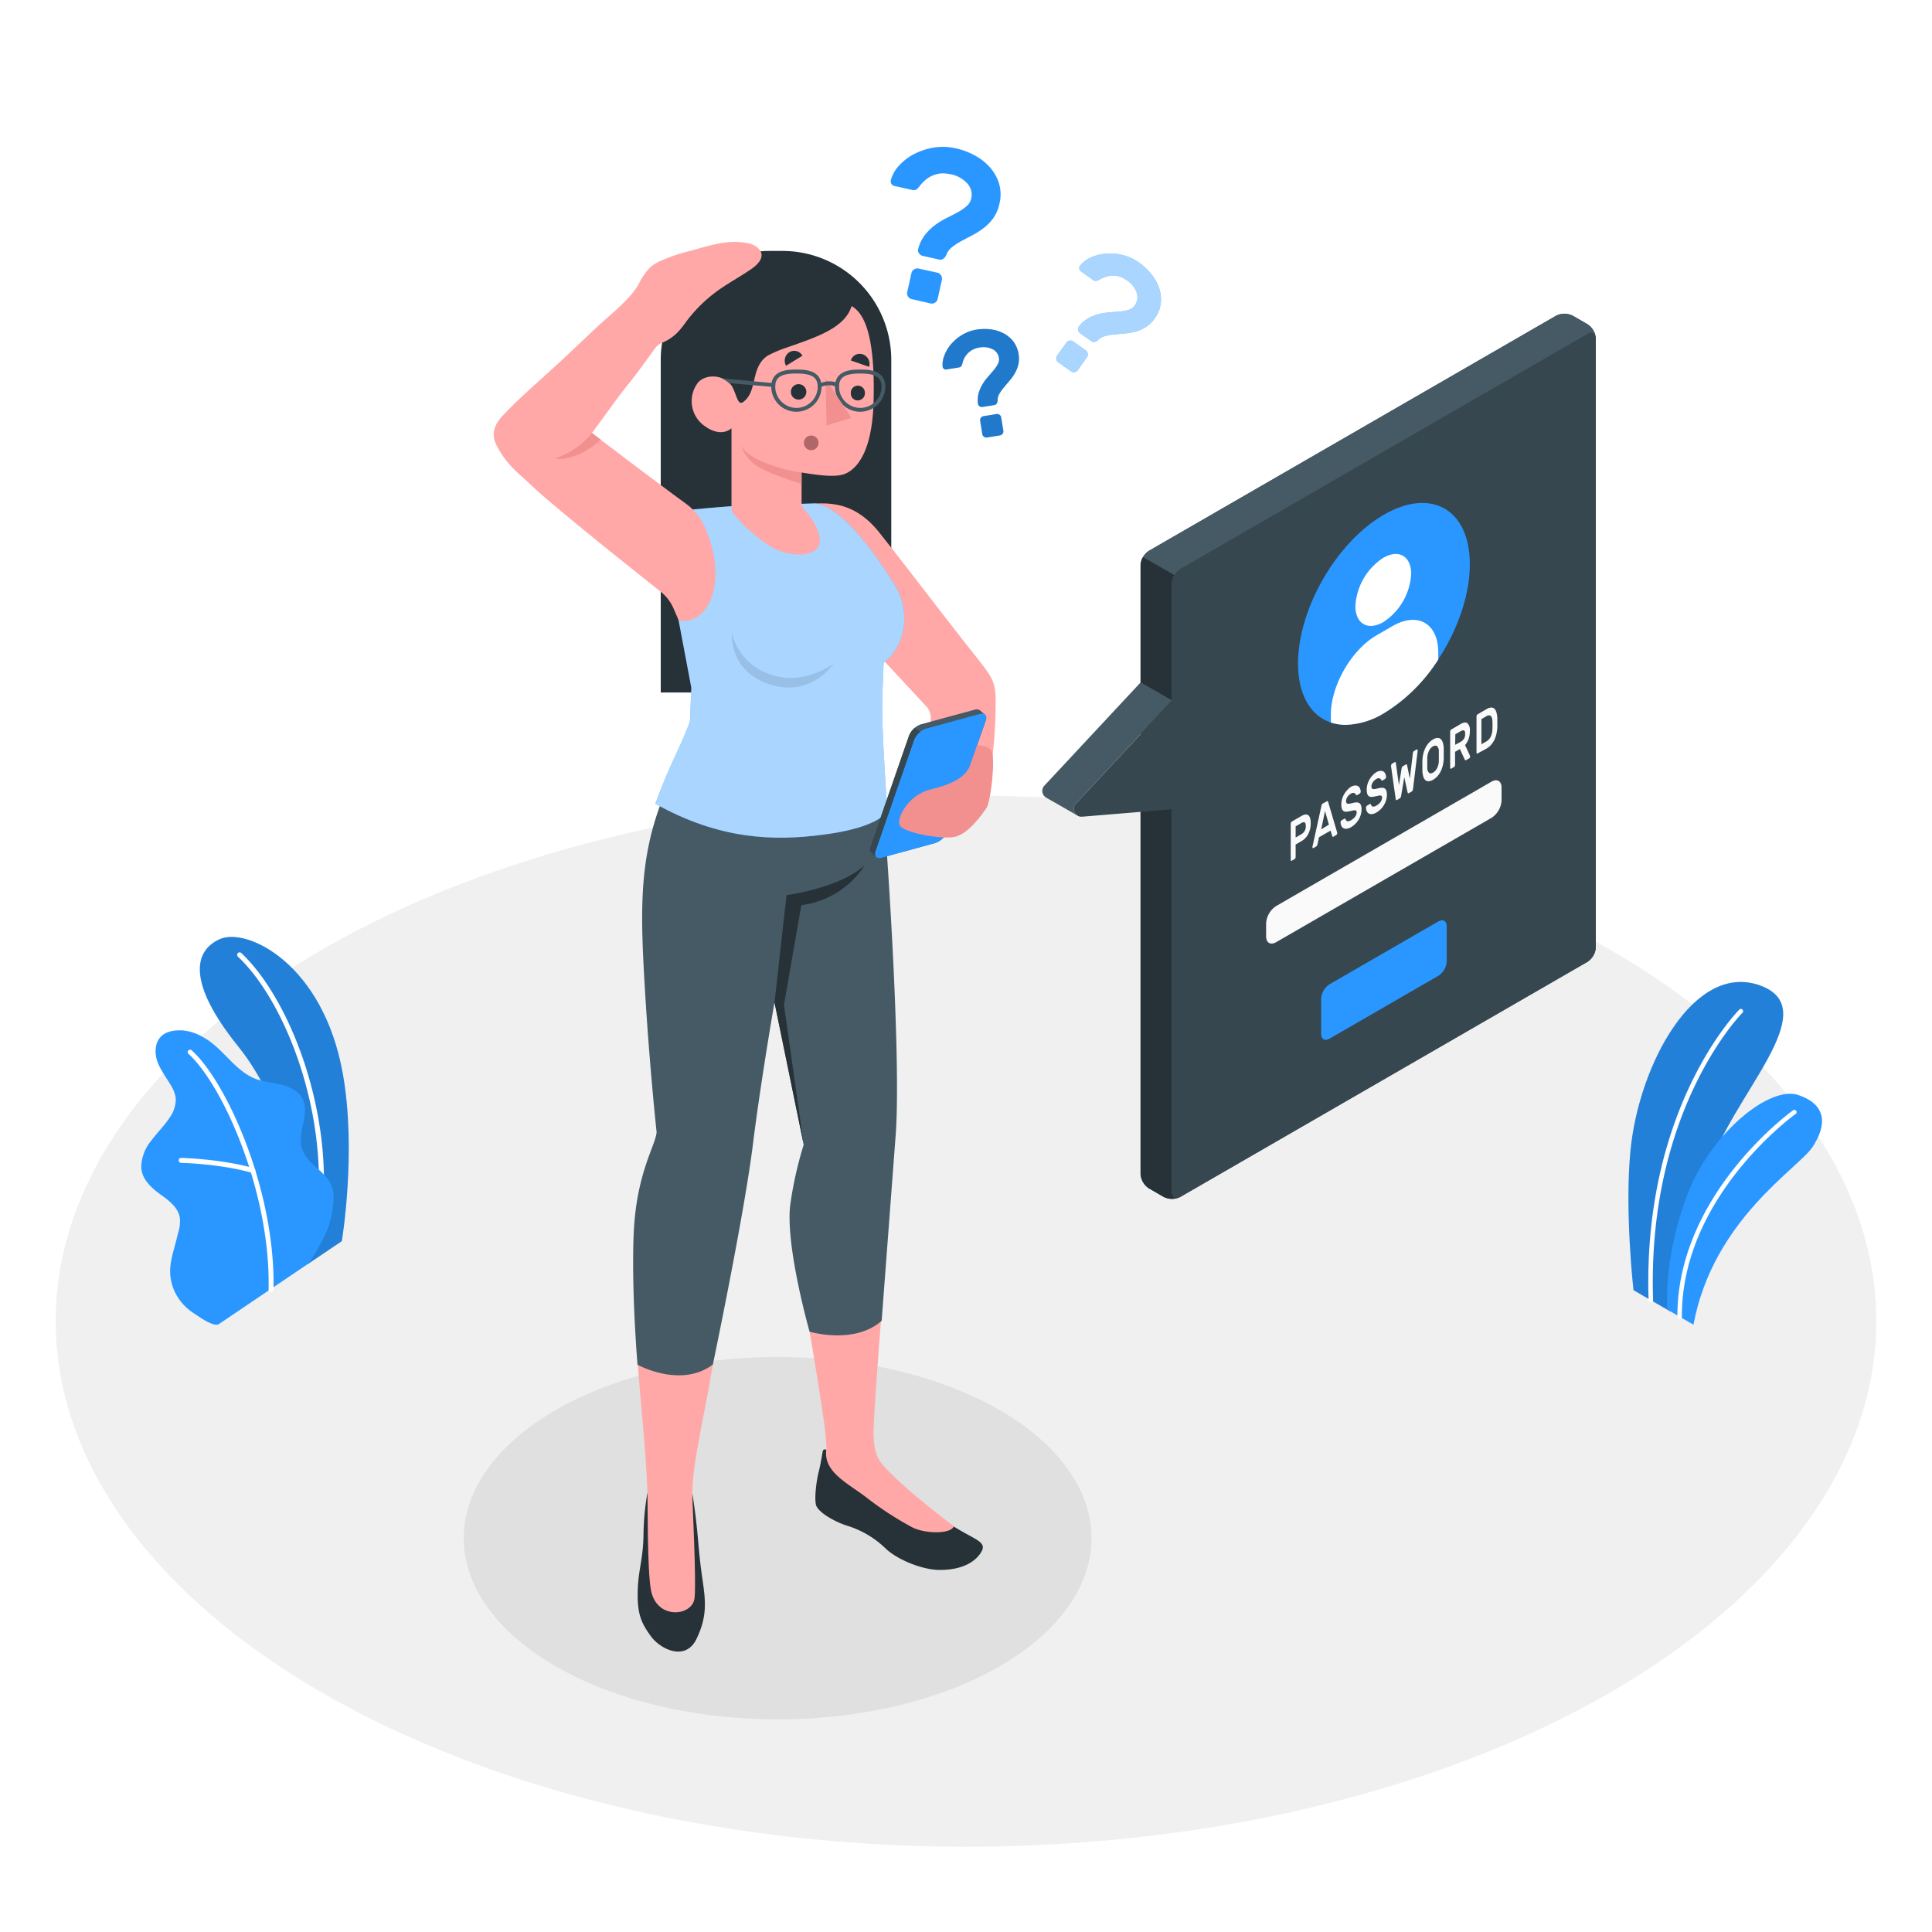<svg class="animated" id="freepik_stories-forgot-password" xmlns="http://www.w3.org/2000/svg" viewBox="0 0 500 500"
     version="1.1" xmlns:xlink="http://www.w3.org/1999/xlink">
    <style>svg#freepik_stories-forgot-password:not(.animated) .animable {opacity:
        0;}svg#freepik_stories-forgot-password.animated #freepik--Floor--inject-3 {animation: 1s 1 forwards
        cubic-bezier(.36,-0.01,.5,1.38) slideUp;animation-delay: 0s;}svg#freepik_stories-forgot-password.animated
        #freepik--Shadow--inject-3 {animation: 1s 1 forwards cubic-bezier(.36,-0.01,.5,1.38) slideLeft;animation-delay:
        0s;}svg#freepik_stories-forgot-password.animated #freepik--Plants--inject-3 {animation: 1s 1 forwards
        cubic-bezier(.36,-0.01,.5,1.38) lightSpeedRight;animation-delay:
        0s;}svg#freepik_stories-forgot-password.animated #freepik--speech-bubble--inject-3 {animation: 1s 1 forwards
        cubic-bezier(.36,-0.01,.5,1.38) zoomIn;animation-delay: 0s;}svg#freepik_stories-forgot-password.animated
        #freepik--question-marks--inject-3 {animation: 1s 1 forwards cubic-bezier(.36,-0.01,.5,1.38)
        zoomIn;animation-delay: 0s;}svg#freepik_stories-forgot-password.animated #freepik--Character--inject-3
        {animation: 1s 1 forwards cubic-bezier(.36,-0.01,.5,1.38) slideUp;animation-delay: 0s;} @keyframes slideUp { 0%
        { opacity: 0; transform: translateY(30px); } 100% { opacity: 1; transform: inherit; } } @keyframes slideLeft {
        0% { opacity: 0; transform: translateX(-30px); } 100% { opacity: 1; transform: translateX(0); } } @keyframes
        lightSpeedRight { from { transform: translate3d(50%, 0, 0) skewX(-20deg); opacity: 0; } 60% { transform:
        skewX(10deg); opacity: 1; } 80% { transform: skewX(-2deg); } to { opacity: 1; transform: translate3d(0, 0, 0); }
        } @keyframes zoomIn { 0% { opacity: 0; transform: scale(0.5); } 100% { opacity: 1; transform: scale(1); } }
    </style>
    <g id="freepik--Floor--inject-3" class="animable" style="transform-origin: 250px 341.91px;">
        <ellipse id="freepik--floor--inject-3" cx="250" cy="341.91" rx="235.59" ry="136.02"
                 style="fill: rgb(240, 240, 240); transform-origin: 250px 341.91px;" class="animable"></ellipse>
    </g>
    <g id="freepik--Shadow--inject-3" class="animable" style="transform-origin: 201.25px 398.08px;">
        <ellipse id="freepik--shadow--inject-3" cx="201.25" cy="398.08" rx="81.24" ry="46.9"
                 style="fill: rgb(224, 224, 224); transform-origin: 201.25px 398.08px;" class="animable"></ellipse>
    </g>
    <g id="freepik--Plants--inject-3" class="animable" style="transform-origin: 254.045px 292.653px;">
        <g id="freepik--plants--inject-3" class="animable" style="transform-origin: 446.489px 298.479px;">
            <path d="M432.28,339.4l-9.53-5.5s-2.33-20.4-.78-36.2c2.18-22.2,16.52-48.92,33.62-42.64s-7.84,28.88-13.39,47.71S432.28,339.4,432.28,339.4Z"
                  style="fill: #2997ff; transform-origin: 441.465px 296.764px;" id="elztbfe4wk8mc"
                  class="animable"></path>
            <g id="eltn714nlvl2">
                <path d="M432.28,339.4l-9.53-5.5s-2.33-20.4-.78-36.2c2.18-22.2,16.52-48.92,33.62-42.64s-7.84,28.88-13.39,47.71S432.28,339.4,432.28,339.4Z"
                      style="opacity: 0.15; transform-origin: 441.465px 296.764px;" class="animable"></path>
            </g>
            <path d="M427.27,337.09h0a.58.58,0,0,0,.55-.6c-1.67-49.33,22.89-74.15,23.13-74.39a.58.58,0,0,0,0-.82.57.57,0,0,0-.81,0c-.26.24-25.17,25.42-23.48,75.25A.58.58,0,0,0,427.27,337.09Z"
                  style="fill: rgb(255, 255, 255); transform-origin: 438.849px 299.101px;" id="el5p7okiukpzg"
                  class="animable"></path>
            <path d="M438.27,342.83l-6.78-3.91s-1.16-14,5.71-31c6-14.8,20.8-27.09,28.26-24.51s7.27,7.87,3.63,13.42S443.34,315.59,438.27,342.83Z"
                  style="fill: #2997ff; transform-origin: 451.478px 312.948px;" id="elx44v6vy11ti"
                  class="animable"></path>
            <path d="M434.69,341.35h0a.59.59,0,0,0,.58-.58c-.14-31.2,29.15-52.28,29.45-52.49a.56.56,0,0,0,.13-.8.58.58,0,0,0-.8-.14c-.3.21-30.07,21.65-29.94,53.43A.58.58,0,0,0,434.69,341.35Z"
                  style="fill: rgb(255, 255, 255); transform-origin: 449.537px 314.294px;" id="el3doj8jdw996"
                  class="animable"></path>
        </g>
        <g id="freepik--plants--inject-3" class="animable" style="transform-origin: 63.406px 292.653px;">
            <path d="M79.66,327.15l8.8-5.94s3.87-23,.27-43.29C83.67,249.46,64,240,57,243s-8.5,11.47,4.57,27.71C69.32,280.26,79.39,300.65,79.66,327.15Z"
                  style="fill: #2997ff; transform-origin: 70.989px 284.81px;" id="el6l384tdq2qq"
                  class="animable"></path>
            <g id="elqpoam6jy1g">
                <g style="opacity: 0.15; transform-origin: 70.989px 284.81px;" class="animable">
                    <path d="M79.66,327.15l8.8-5.94s3.87-23,.27-43.29C83.67,249.46,64,240,57,243s-8.5,11.47,4.57,27.71C69.32,280.26,79.39,300.65,79.66,327.15Z"
                          id="elqczczhleng" class="animable" style="transform-origin: 70.989px 284.81px;"></path>
                </g>
            </g>
            <path d="M82.68,315.75h-.09A.64.64,0,0,1,82,315c3.18-26.79-8.13-55.87-20.44-67.44a.64.64,0,0,1,0-.9.63.63,0,0,1,.9,0C75,258.44,86.52,288,83.3,315.18A.65.65,0,0,1,82.68,315.75Z"
                  style="fill: rgb(255, 255, 255); transform-origin: 72.611px 281.11px;" id="el78fm4iosbl"
                  class="animable"></path>
            <path d="M56.62,342.69c-1.4.84-5.48-2.19-6.61-2.92a13.44,13.44,0,0,1-4.58-5.06,12.64,12.64,0,0,1-1.27-7.56,29.89,29.89,0,0,1,.89-4c.35-1.31.7-2.62,1-3.94a9.75,9.75,0,0,0,.5-4c-.39-2.67-2.8-4.5-5-6.07-2.42-1.75-5-4.06-5-7.28A11.32,11.32,0,0,1,39.3,295c1.5-2,3.3-3.74,4.65-5.83a8,8,0,0,0,1.53-5,8.32,8.32,0,0,0-1.16-3.11c-1.18-2.08-2.71-4-3.54-6.21s-.77-5.05,1-6.7c1.41-1.35,3.56-1.57,5.51-1.48a12.63,12.63,0,0,1,5.2,1.71c5.17,2.75,8.21,8.75,13.68,10.84,2.11.8,4.41.94,6.6,1.48s4.45,1.61,5.5,3.6c2.07,3.95-1.54,8.93-.06,13.12,1.32,3.72,5,5.08,7.08,8.41a8,8,0,0,1,1,4.88A23.35,23.35,0,0,1,84.4,319,73,73,0,0,1,80,326.9S56.83,342.56,56.62,342.69Z"
                  style="fill: #2997ff; transform-origin: 61.446px 304.744px;" id="eluxa0kqfxyp"
                  class="animable"></path>
            <path d="M70.14,334.4h0a.64.64,0,0,1-.63-.65c.56-25.32-11.9-53-20.72-61a.64.64,0,0,1-.05-.9.63.63,0,0,1,.9,0c9,8.1,21.71,36.26,21.14,61.93A.63.63,0,0,1,70.14,334.4Z"
                  style="fill: rgb(255, 255, 255); transform-origin: 59.689px 303.031px;" id="elc0o3e5su1pe"
                  class="animable"></path>
            <path d="M65.47,303.55a.37.37,0,0,1-.18,0c-8.18-2.36-18.32-2.6-18.42-2.61a.63.63,0,0,1-.62-.65.61.61,0,0,1,.65-.62c.1,0,10.4.25,18.74,2.65a.64.64,0,0,1,.43.79A.62.62,0,0,1,65.47,303.55Z"
                  style="fill: rgb(255, 255, 255); transform-origin: 56.172px 301.615px;" id="eleynqcoo1zrb"
                  class="animable"></path>
        </g>
    </g>
    <g id="freepik--speech-bubble--inject-3" class="animable" style="transform-origin: 341.372px 195.733px;">
        <g id="freepik--speach-bubble--inject-3" class="animable" style="transform-origin: 341.372px 195.733px;">
            <path d="M301.16,309.74l-3.79-2.19a4.78,4.78,0,0,1-2.17-3.75V146.28a4.8,4.8,0,0,1,2.16-3.75L402.71,81.71a4.79,4.79,0,0,1,4.33,0l3.79,2.19A4.78,4.78,0,0,1,413,87.65V245.17a4.8,4.8,0,0,1-2.16,3.75L305.49,309.75A4.76,4.76,0,0,1,301.16,309.74Z"
                  style="fill: rgb(69, 90, 100); transform-origin: 354.1px 195.729px;" id="el89nx3xg36j9"
                  class="animable"></path>
            <path d="M413,87.3c-.15-1.12-1.06-1.53-2.15-.9L305.49,147.23a4.48,4.48,0,0,0-1.53,1.61l-8.13-4.69a4.43,4.43,0,0,1,1.53-1.62L402.71,81.71a4.79,4.79,0,0,1,4.33,0l3.79,2.19A4.83,4.83,0,0,1,413,87.3Z"
                  style="fill: rgb(69, 90, 100); transform-origin: 354.415px 115.016px;" id="elurq5i4clk3"
                  class="animable"></path>
            <path d="M305.12,309.92a4.83,4.83,0,0,1-4-.17l-3.8-2.2a4.8,4.8,0,0,1-2.16-3.75V146.28a4.43,4.43,0,0,1,.63-2.13l8.13,4.69a4.37,4.37,0,0,0-.64,2.14V308.5C303.32,309.74,304.1,310.31,305.12,309.92Z"
                  style="fill: rgb(38, 50, 56); transform-origin: 300.14px 227.212px;" id="eluup16j0ykei"
                  class="animable"></path>
            <path d="M303.32,151V308.5c0,1.38,1,1.94,2.17,1.25l105.35-60.83a4.8,4.8,0,0,0,2.16-3.75V87.65c0-1.38-1-1.94-2.16-1.25L305.49,147.23A4.78,4.78,0,0,0,303.32,151Z"
                  style="fill: rgb(55, 71, 79); transform-origin: 358.16px 198.075px;" id="ells42hc505hn"
                  class="animable"></path>
            <path d="M278.72,211c-1.36-.81-7.67-4.4-8-4.59a2,2,0,0,1-.43-3.09l24.91-26.72,8.12,4.66L278.42,208A2,2,0,0,0,278.72,211Z"
                  style="fill: rgb(69, 90, 100); transform-origin: 286.532px 193.8px;" id="elznutsnw425q"
                  class="animable"></path>
            <path d="M303.32,181.29,278.42,208a2,2,0,0,0,1.63,3.36l23.27-1.92Z"
                  style="fill: rgb(55, 71, 79); transform-origin: 290.6px 196.329px;" id="elj5bkl5nhhk"
                  class="animable"></path>
            <path d="M358.16,133.2c12.28-7.09,22.23-1.34,22.23,12.84s-9.95,31.41-22.23,38.5-22.23,1.34-22.23-12.83S345.88,140.29,358.16,133.2Z"
                  style="fill: #2997ff; transform-origin: 358.16px 158.87px;" id="el7loaw3g5bd4"
                  class="animable"></path>
            <path d="M358,144.36c4-2.3,7.21-.44,7.21,4.16A15.93,15.93,0,0,1,358,161c-4,2.3-7.22.44-7.22-4.16A15.93,15.93,0,0,1,358,144.36Z"
                  style="fill: rgb(255, 255, 255); transform-origin: 357.995px 152.68px;" id="elu36t0g3pvhc"
                  class="animable"></path>
            <path d="M372.22,168.88c0-7.55-5.31-10.62-11.85-6.84l-4.09,2.36c-6.54,3.78-11.85,13-11.85,20.53V187a12.43,12.43,0,0,0,3.82.59,20.14,20.14,0,0,0,9.91-3,43.81,43.81,0,0,0,14.06-13.9Z"
                  style="fill: rgb(255, 255, 255); transform-origin: 358.325px 174.006px;" id="elopa65da3j4h"
                  class="animable"></path>
            <path d="M344.08,254.73l28.16-16.26c1.2-.69,2.17-.13,2.17,1.25v9.07a4.78,4.78,0,0,1-2.17,3.75L344.08,268.8c-1.2.69-2.17.13-2.17-1.25v-9.07A4.78,4.78,0,0,1,344.08,254.73Z"
                  style="fill: #2997ff; transform-origin: 358.16px 253.635px;" id="el3w5u5ljwijc"
                  class="animable"></path>
            <path d="M330.29,234.47,386,202.29c1.43-.83,2.6-.16,2.6,1.5v3.37a5.74,5.74,0,0,1-2.6,4.5l-55.74,32.18c-1.43.83-2.59.16-2.59-1.5V239A5.73,5.73,0,0,1,330.29,234.47Z"
                  style="fill: rgb(250, 250, 250); transform-origin: 358.135px 223.065px;" id="elaes0f77xd98"
                  class="animable"></path>
            <path d="M336.81,211.18c.76-.44,1.35-.51,1.77-.2s.63,1,.63,2.06a5.92,5.92,0,0,1-.63,2.79,4.42,4.42,0,0,1-1.77,1.86l-1.5.87v3.23a.76.76,0,0,1-.08.32.46.46,0,0,1-.18.22l-.76.44a.15.15,0,0,1-.18,0,.33.33,0,0,1-.07-.24v-9.35a.74.74,0,0,1,.07-.32.51.51,0,0,1,.18-.22Zm-1.5,5.57,1.45-.84a2.42,2.42,0,0,0,.86-.82,2.48,2.48,0,0,0,.32-1.32c0-.54-.11-.85-.32-.94a1,1,0,0,0-.86.19l-1.45.84Z"
                  style="fill: rgb(250, 250, 250); transform-origin: 336.625px 216.795px;" id="elacq9ujpeb9e"
                  class="animable"></path>
            <path d="M343.4,207.37c.1-.06.18-.06.23,0a.78.78,0,0,1,.13.3l2.31,7.82s0,.06,0,.09a.72.72,0,0,1-.08.32.46.46,0,0,1-.18.22l-.68.39c-.12.07-.21.08-.26,0a.4.4,0,0,1-.1-.18l-.41-1.37-3,1.72-.4,1.84a1.83,1.83,0,0,1-.11.29.54.54,0,0,1-.26.28l-.68.39a.14.14,0,0,1-.18,0,.32.32,0,0,1-.07-.23.37.37,0,0,1,0-.11l2.3-10.48a2.27,2.27,0,0,1,.13-.45.56.56,0,0,1,.23-.25Zm.52,6.06-1-3.53-1,4.72Z"
                  style="fill: rgb(250, 250, 250); transform-origin: 342.863px 213.419px;" id="el5abetkry24e"
                  class="animable"></path>
            <path d="M349.57,203.66a2.45,2.45,0,0,1,1.11-.37,1.34,1.34,0,0,1,.8.18,1.29,1.29,0,0,1,.49.59,2.11,2.11,0,0,1,.18.78.6.6,0,0,1-.07.32.46.46,0,0,1-.18.22l-.66.38c-.11.06-.19.07-.24,0a.47.47,0,0,1-.15-.16.73.73,0,0,0-.42-.39,1.16,1.16,0,0,0-.86.22,3.73,3.73,0,0,0-.46.35,2.44,2.44,0,0,0-.39.46,2.53,2.53,0,0,0-.26.52,1.7,1.7,0,0,0-.09.54,1,1,0,0,0,.09.49.38.38,0,0,0,.3.19,1.64,1.64,0,0,0,.56,0l.87-.19a3,3,0,0,1,1-.12,1.12,1.12,0,0,1,.67.22,1.19,1.19,0,0,1,.38.59,3.08,3.08,0,0,1,.13,1,4.73,4.73,0,0,1-.19,1.32,5.35,5.35,0,0,1-.53,1.26,6.08,6.08,0,0,1-.86,1.12,5.15,5.15,0,0,1-1.14.89,3.08,3.08,0,0,1-1,.39,1.61,1.61,0,0,1-.86-.07,1.3,1.3,0,0,1-.59-.55,2.24,2.24,0,0,1-.26-1,.78.78,0,0,1,.07-.33.56.56,0,0,1,.19-.21l.66-.38c.1-.06.18-.08.24-.05s.1.08.14.17a1.35,1.35,0,0,0,.16.29.53.53,0,0,0,.25.19.89.89,0,0,0,.4,0,2,2,0,0,0,.6-.25,3.87,3.87,0,0,0,.55-.38,2.68,2.68,0,0,0,.78-1,1.68,1.68,0,0,0,.12-.63.58.58,0,0,0-.13-.44.5.5,0,0,0-.4-.12,2.8,2.8,0,0,0-.67.11c-.26.06-.56.13-.91.19a2.4,2.4,0,0,1-.82.06.94.94,0,0,1-.58-.25,1.28,1.28,0,0,1-.35-.62,4.3,4.3,0,0,1-.11-1.06,4.5,4.5,0,0,1,.19-1.3,5.24,5.24,0,0,1,.52-1.24,5.54,5.54,0,0,1,.78-1.07A4.53,4.53,0,0,1,349.57,203.66Z"
                  style="fill: rgb(250, 250, 250); transform-origin: 349.656px 208.887px;" id="elne6xexj1qup"
                  class="animable"></path>
            <path d="M356.14,199.88a2.37,2.37,0,0,1,1.11-.38,1.36,1.36,0,0,1,.8.18,1.34,1.34,0,0,1,.48.59,2.11,2.11,0,0,1,.18.78.52.52,0,0,1-.07.32.46.46,0,0,1-.18.22l-.66.38c-.1.06-.18.08-.24,0a.35.35,0,0,1-.14-.17.8.8,0,0,0-.43-.38,1.13,1.13,0,0,0-.85.22,3.19,3.19,0,0,0-.47.35,2.39,2.39,0,0,0-.38.46,2.11,2.11,0,0,0-.26.52,1.71,1.71,0,0,0-.1.54,1,1,0,0,0,.09.49.38.38,0,0,0,.3.19,1.63,1.63,0,0,0,.56,0l.87-.19a3.32,3.32,0,0,1,1-.12,1.1,1.1,0,0,1,.67.22,1.28,1.28,0,0,1,.39.59,3.48,3.48,0,0,1,.12,1,4.73,4.73,0,0,1-.19,1.32,5.35,5.35,0,0,1-.53,1.26,6,6,0,0,1-.86,1.13,5.63,5.63,0,0,1-1.13.88,3.12,3.12,0,0,1-1,.39,1.59,1.59,0,0,1-.85-.07,1.27,1.27,0,0,1-.6-.55,2.12,2.12,0,0,1-.25-1,.52.52,0,0,1,.07-.32.46.46,0,0,1,.18-.22l.66-.38c.1-.06.19-.08.24-.05a.25.25,0,0,1,.14.17,2,2,0,0,0,.16.29.55.55,0,0,0,.26.19.89.89,0,0,0,.4,0,2,2,0,0,0,.6-.25,4.45,4.45,0,0,0,.54-.38,2.32,2.32,0,0,0,.46-.48,2.61,2.61,0,0,0,.32-.56,1.68,1.68,0,0,0,.12-.63.58.58,0,0,0-.13-.44.5.5,0,0,0-.4-.12,3.22,3.22,0,0,0-.66.11c-.26.06-.57.13-.91.19a2.46,2.46,0,0,1-.83.06.91.91,0,0,1-.58-.25,1.27,1.27,0,0,1-.34-.62,3.79,3.79,0,0,1-.12-1.05,4.88,4.88,0,0,1,.19-1.31,5.69,5.69,0,0,1,.52-1.24,5.19,5.19,0,0,1,.79-1.07A4,4,0,0,1,356.14,199.88Z"
                  style="fill: rgb(250, 250, 250); transform-origin: 356.224px 205.097px;" id="elsxcxugf1nf"
                  class="animable"></path>
            <path d="M363.43,201.13l-.81,4.79a1.93,1.93,0,0,1-.12.42.51.51,0,0,1-.21.26l-.76.44c-.1.06-.17.06-.22,0a.49.49,0,0,1-.11-.29L360,198.3s0-.08,0-.11a.76.76,0,0,1,.08-.32.51.51,0,0,1,.18-.22l.69-.4a.24.24,0,0,1,.18,0q.09,0,.12.24l.79,5.69.69-4.27a1.4,1.4,0,0,1,.09-.31.53.53,0,0,1,.24-.3l.77-.45c.11-.06.19-.05.24,0a.6.6,0,0,1,.09.21l.7,3.47.79-6.6a.9.9,0,0,1,.11-.37.66.66,0,0,1,.18-.19l.69-.4a.15.15,0,0,1,.18,0,.33.33,0,0,1,.08.24.62.62,0,0,1,0,.12l-1.2,9.83a1.85,1.85,0,0,1-.11.42.58.58,0,0,1-.22.26l-.77.44c-.09.05-.16.05-.21,0a1.41,1.41,0,0,1-.12-.29Z"
                  style="fill: rgb(250, 250, 250); transform-origin: 363.446px 200.513px;" id="elm2nfygnbknr"
                  class="animable"></path>
            <path d="M368.11,196.89a10.32,10.32,0,0,1,.2-1.65,7.16,7.16,0,0,1,.52-1.54,6,6,0,0,1,.84-1.33,4.52,4.52,0,0,1,1.21-1,2.27,2.27,0,0,1,1.19-.39,1.24,1.24,0,0,1,.85.35,2.32,2.32,0,0,1,.51.95,5.67,5.67,0,0,1,.21,1.41c0,.18,0,.38,0,.6s0,.45,0,.69,0,.47,0,.69,0,.43,0,.62a10.07,10.07,0,0,1-.2,1.64,7.73,7.73,0,0,1-.51,1.54,6.39,6.39,0,0,1-.85,1.33,4.73,4.73,0,0,1-1.2,1,2.38,2.38,0,0,1-1.21.39,1.15,1.15,0,0,1-.84-.34,2.11,2.11,0,0,1-.52-1,6.38,6.38,0,0,1-.2-1.41c0-.18,0-.38,0-.6s0-.45,0-.69,0-.46,0-.69S368.1,197.07,368.11,196.89Zm4.26-2.39a1.82,1.82,0,0,0-.44-1.36c-.26-.23-.62-.22-1.05,0a2.62,2.62,0,0,0-1.06,1.18,4.37,4.37,0,0,0-.44,1.87c0,.37,0,.78,0,1.23s0,.85,0,1.21a1.82,1.82,0,0,0,.44,1.36c.26.22.62.2,1.06-.05a2.68,2.68,0,0,0,1.05-1.17,4.32,4.32,0,0,0,.44-1.86c0-.38,0-.79,0-1.24S372.38,194.86,372.37,194.5Z"
                  style="fill: rgb(250, 250, 250); transform-origin: 370.873px 196.585px;" id="elyds8mtvs77i"
                  class="animable"></path>
            <path d="M378,187.38c.79-.45,1.38-.52,1.79-.19a2.45,2.45,0,0,1,.61,2,6.13,6.13,0,0,1-.31,2,5,5,0,0,1-.93,1.64l1.3,2.83a.78.78,0,0,1,0,.14.58.58,0,0,1-.06.26.39.39,0,0,1-.14.18l-.8.46c-.13.07-.22.08-.28,0a.68.68,0,0,1-.13-.18l-1.23-2.67-1.25.72v3.38a.74.74,0,0,1-.07.32.59.59,0,0,1-.18.22l-.76.44a.14.14,0,0,1-.18,0,.3.3,0,0,1-.08-.23v-9.35a.76.76,0,0,1,.08-.32.46.46,0,0,1,.18-.22Zm-1.41,5.38L378,192a2.52,2.52,0,0,0,.86-.79,2.26,2.26,0,0,0,.32-1.28c0-.54-.11-.84-.32-.9a1.18,1.18,0,0,0-.86.22l-1.36.78Z"
                  style="fill: rgb(250, 250, 250); transform-origin: 377.881px 192.974px;" id="el1x19e1gc2rv"
                  class="animable"></path>
            <path d="M384.7,183.53a2.65,2.65,0,0,1,1.21-.42,1.2,1.2,0,0,1,.85.31,2.1,2.1,0,0,1,.53,1,6.36,6.36,0,0,1,.22,1.52c0,.7,0,1.42,0,2.15a10,10,0,0,1-.22,1.77,7.42,7.42,0,0,1-.52,1.57,5.9,5.9,0,0,1-.84,1.28,4.6,4.6,0,0,1-1.18,1L382.38,195a.14.14,0,0,1-.18,0,.29.29,0,0,1-.08-.23v-9.35a.76.76,0,0,1,.08-.32.46.46,0,0,1,.18-.22Zm1.54,3.11a3.06,3.06,0,0,0-.12-.8,1.09,1.09,0,0,0-.29-.52.65.65,0,0,0-.48-.19,1.42,1.42,0,0,0-.7.24l-1.26.72v6.52l1.31-.75a2.6,2.6,0,0,0,.67-.56,3.43,3.43,0,0,0,.47-.72,4.12,4.12,0,0,0,.28-.86,5,5,0,0,0,.12-.94C386.27,188.05,386.27,187.34,386.24,186.64Z"
                  style="fill: rgb(250, 250, 250); transform-origin: 384.814px 189.071px;" id="el30urwfub6il"
                  class="animable"></path>
        </g>
    </g>
    <g id="freepik--question-marks--inject-3" class="animable" style="transform-origin: 265.487px 75.625px;">
        <g id="freepik--question-marks--inject-3" class="animable" style="transform-origin: 265.487px 75.625px;">
            <path d="M247.38,38.39a18.76,18.76,0,0,1,4.94,1.86,14.19,14.19,0,0,1,3.93,3.12,11.26,11.26,0,0,1,2.32,4.2,10,10,0,0,1,.1,5.09,10.36,10.36,0,0,1-1.55,3.72,12.65,12.65,0,0,1-2.44,2.56,19.45,19.45,0,0,1-2.91,1.87l-2.88,1.53a15.76,15.76,0,0,0-2.46,1.59A4.72,4.72,0,0,0,244.89,66a2.2,2.2,0,0,1-.73.94,1.28,1.28,0,0,1-1.1.23l-4.24-.94a1.57,1.57,0,0,1-1-.69,1.29,1.29,0,0,1-.19-1.15,10.12,10.12,0,0,1,1.77-3.62A14.12,14.12,0,0,1,242,58.24a20.91,20.91,0,0,1,3-1.83c1-.51,2-1,2.87-1.49a13,13,0,0,0,2.27-1.55,3.61,3.61,0,0,0,1.21-2,4.32,4.32,0,0,0-1-3.88,7.75,7.75,0,0,0-4.44-2.41q-4.74-1.05-8,3.19a3.07,3.07,0,0,1-.78.79,1.47,1.47,0,0,1-1.11.08l-4.51-1a1.24,1.24,0,0,1-.79-.52,1.22,1.22,0,0,1-.17-1,8.94,8.94,0,0,1,2.08-3.72,13.93,13.93,0,0,1,3.89-3,16.81,16.81,0,0,1,5.11-1.7A14.9,14.9,0,0,1,247.38,38.39Zm-4.79,32.18a1.56,1.56,0,0,1,1.17,1.84l-1.08,4.9a1.48,1.48,0,0,1-.68,1,1.46,1.46,0,0,1-1.16.22L236,77.42a1.45,1.45,0,0,1-1-.68,1.49,1.49,0,0,1-.21-1.16l1.09-4.9a1.57,1.57,0,0,1,1.84-1.18Z"
                  style="fill: #2997ff; transform-origin: 244.73px 58.287px;" id="elvq7llidwm5l"
                  class="animable"></path>
            <path d="M252.72,85.3a13.06,13.06,0,0,1,3.64-.07,10,10,0,0,1,3.32,1,8,8,0,0,1,2.56,2.1,7.57,7.57,0,0,1,1.32,6,8.37,8.37,0,0,1-.91,2.27,12.63,12.63,0,0,1-1.38,1.94c-.51.6-1,1.17-1.45,1.72a10.86,10.86,0,0,0-1.17,1.65,3.09,3.09,0,0,0-.46,1.71,1.69,1.69,0,0,1-.23.8.94.94,0,0,1-.65.42l-3,.48a1.07,1.07,0,0,1-.81-.18.88.88,0,0,1-.41-.69,6.81,6.81,0,0,1,.2-2.78,9.81,9.81,0,0,1,1-2.28,13.27,13.27,0,0,1,1.44-1.93c.53-.6,1-1.16,1.46-1.7a8.51,8.51,0,0,0,1.06-1.57,2.51,2.51,0,0,0,.27-1.58,3,3,0,0,0-1.65-2.23,5.39,5.39,0,0,0-3.46-.42,5.18,5.18,0,0,0-4.33,4.11,2.26,2.26,0,0,1-.3.71,1.06,1.06,0,0,1-.68.33l-3.16.51a.86.86,0,0,1-.64-.13.82.82,0,0,1-.35-.58A6,6,0,0,1,244.4,92a9.59,9.59,0,0,1,1.72-2.92,11.76,11.76,0,0,1,2.84-2.4A10.42,10.42,0,0,1,252.72,85.3Zm5.16,21.85a1.06,1.06,0,0,1,.79.19,1,1,0,0,1,.44.69l.56,3.43a1.07,1.07,0,0,1-.88,1.22l-3.35.55a1.07,1.07,0,0,1-.79-.19,1,1,0,0,1-.43-.69l-.56-3.43a1,1,0,0,1,.19-.79,1,1,0,0,1,.69-.43Z"
                  style="fill: #2997ff; transform-origin: 253.818px 99.189px;" id="el6flmb20q48"
                  class="animable"></path>
            <g id="elxt2pvppl4p">
                <g style="opacity: 0.2; transform-origin: 253.818px 99.189px;" class="animable">
                    <path d="M252.72,85.3a13.06,13.06,0,0,1,3.64-.07,10,10,0,0,1,3.32,1,8,8,0,0,1,2.56,2.1,7.57,7.57,0,0,1,1.32,6,8.37,8.37,0,0,1-.91,2.27,12.63,12.63,0,0,1-1.38,1.94c-.51.6-1,1.17-1.45,1.72a10.86,10.86,0,0,0-1.17,1.65,3.09,3.09,0,0,0-.46,1.71,1.69,1.69,0,0,1-.23.8.94.94,0,0,1-.65.42l-3,.48a1.07,1.07,0,0,1-.81-.18.88.88,0,0,1-.41-.69,6.81,6.81,0,0,1,.2-2.78,9.81,9.81,0,0,1,1-2.28,13.27,13.27,0,0,1,1.44-1.93c.53-.6,1-1.16,1.46-1.7a8.51,8.51,0,0,0,1.06-1.57,2.51,2.51,0,0,0,.27-1.58,3,3,0,0,0-1.65-2.23,5.39,5.39,0,0,0-3.46-.42,5.18,5.18,0,0,0-4.33,4.11,2.26,2.26,0,0,1-.3.71,1.06,1.06,0,0,1-.68.33l-3.16.51a.86.86,0,0,1-.64-.13.82.82,0,0,1-.35-.58A6,6,0,0,1,244.4,92a9.59,9.59,0,0,1,1.72-2.92,11.76,11.76,0,0,1,2.84-2.4A10.42,10.42,0,0,1,252.72,85.3Zm5.16,21.85a1.06,1.06,0,0,1,.79.19,1,1,0,0,1,.44.69l.56,3.43a1.07,1.07,0,0,1-.88,1.22l-3.35.55a1.07,1.07,0,0,1-.79-.19,1,1,0,0,1-.43-.69l-.56-3.43a1,1,0,0,1,.19-.79,1,1,0,0,1,.69-.43Z"
                          id="elcsjiw5wyobd" class="animable" style="transform-origin: 253.818px 99.189px;"></path>
                </g>
            </g>
            <path d="M281,90.69a1.22,1.22,0,0,1,.51.82,1.2,1.2,0,0,1-.21.94l-2.38,3.35a1.22,1.22,0,0,1-.82.51,1.2,1.2,0,0,1-.94-.21l-3.28-2.33a1.17,1.17,0,0,1-.5-.82,1.2,1.2,0,0,1,.21-.94L276,88.66a1.27,1.27,0,0,1,1.76-.3ZM294.84,68A14.76,14.76,0,0,1,298,71a11.55,11.55,0,0,1,2,3.6,9.21,9.21,0,0,1,.41,3.9,8.15,8.15,0,0,1-1.54,3.87,8.25,8.25,0,0,1-2.36,2.3,9.85,9.85,0,0,1-2.65,1.16,16.68,16.68,0,0,1-2.78.48l-2.66.24a13,13,0,0,0-2.36.41A3.86,3.86,0,0,0,284.18,88a1.77,1.77,0,0,1-.85.48,1,1,0,0,1-.9-.18l-2.9-2.06a1.32,1.32,0,0,1-.53-.83,1.06,1.06,0,0,1,.23-.93,8.31,8.31,0,0,1,2.49-2.16,11.42,11.42,0,0,1,2.76-1.07,16.43,16.43,0,0,1,2.83-.43q1.41-.09,2.64-.21a10.41,10.41,0,0,0,2.21-.44A3,3,0,0,0,293.7,79a3.55,3.55,0,0,0,.47-3.25,6.35,6.35,0,0,0-2.57-3.23q-3.24-2.31-7.07-.15a2.5,2.5,0,0,1-.84.34,1.18,1.18,0,0,1-.86-.29l-3.08-2.19a1,1,0,0,1-.43-.65,1,1,0,0,1,.19-.78,7.21,7.21,0,0,1,2.75-2.15,11.63,11.63,0,0,1,3.88-1,13.62,13.62,0,0,1,4.4.35A12,12,0,0,1,294.84,68Z"
                  style="fill: #2997ff; transform-origin: 286.912px 80.968px;" id="el7wloxce29xc"
                  class="animable"></path>
            <g id="el16j61y9mypm">
                <g style="opacity: 0.6; transform-origin: 286.912px 80.968px;" class="animable">
                    <path d="M281,90.69a1.22,1.22,0,0,1,.51.82,1.2,1.2,0,0,1-.21.94l-2.38,3.35a1.22,1.22,0,0,1-.82.51,1.2,1.2,0,0,1-.94-.21l-3.28-2.33a1.17,1.17,0,0,1-.5-.82,1.2,1.2,0,0,1,.21-.94L276,88.66a1.27,1.27,0,0,1,1.76-.3ZM294.84,68A14.76,14.76,0,0,1,298,71a11.55,11.55,0,0,1,2,3.6,9.21,9.21,0,0,1,.41,3.9,8.15,8.15,0,0,1-1.54,3.87,8.25,8.25,0,0,1-2.36,2.3,9.85,9.85,0,0,1-2.65,1.16,16.68,16.68,0,0,1-2.78.48l-2.66.24a13,13,0,0,0-2.36.41A3.86,3.86,0,0,0,284.18,88a1.77,1.77,0,0,1-.85.48,1,1,0,0,1-.9-.18l-2.9-2.06a1.32,1.32,0,0,1-.53-.83,1.06,1.06,0,0,1,.23-.93,8.31,8.31,0,0,1,2.49-2.16,11.42,11.42,0,0,1,2.76-1.07,16.43,16.43,0,0,1,2.83-.43q1.41-.09,2.64-.21a10.41,10.41,0,0,0,2.21-.44A3,3,0,0,0,293.7,79a3.55,3.55,0,0,0,.47-3.25,6.35,6.35,0,0,0-2.57-3.23q-3.24-2.31-7.07-.15a2.5,2.5,0,0,1-.84.34,1.18,1.18,0,0,1-.86-.29l-3.08-2.19a1,1,0,0,1-.43-.65,1,1,0,0,1,.19-.78,7.21,7.21,0,0,1,2.75-2.15,11.63,11.63,0,0,1,3.88-1,13.62,13.62,0,0,1,4.4.35A12,12,0,0,1,294.84,68Z"
                          style="fill: rgb(255, 255, 255); transform-origin: 286.912px 80.968px;" id="elo915noku4vj"
                          class="animable"></path>
                </g>
            </g>
        </g>
    </g>
    <g id="freepik--Character--inject-3" class="animable" style="transform-origin: 192.722px 245.016px;">
        <g id="freepik--character--inject-3" class="animable" style="transform-origin: 192.722px 245.016px;">
            <path d="M206.53,179.21H171V93.13a28.19,28.19,0,0,1,28.19-28.19h3.28a28.19,28.19,0,0,1,28.19,28.19v62A24.13,24.13,0,0,1,206.53,179.21Z"
                  style="fill: rgb(38, 50, 56); transform-origin: 200.83px 122.075px;" id="el2yyf2umd348"
                  class="animable"></path>
            <path d="M167.54,386.44a66.14,66.14,0,0,0-1,10.8c-.13,6.56-1.33,8.89-1.49,14.27-.19,6.15.88,8.45,3.37,11.91s9,6.59,11.82.75,2.41-9.67,1.52-15.7c-.91-6.24-1-9.69-1.56-14.44-.46-4.19-1-7.38-1-7.38Z"
                  style="fill: rgb(38, 50, 56); transform-origin: 173.726px 406.933px;" id="elitb4w0y6lj"
                  class="animable"></path>
            <path d="M186.16,342.87l-21.6-.39c.32,14.42,2.61,30.43,3,44,.08,2.55-.06,19.79.9,25,1.45,7.88,10.79,6.81,11.29,2.1s-.6-24.84-.57-26.92c-.09-8.68,4-23.33,6.11-38.91C185.38,347,186.06,343.62,186.16,342.87Z"
                  style="fill: rgb(255, 168, 167); transform-origin: 175.36px 379.87px;" id="el18argznbogx"
                  class="animable"></path>
            <path d="M213.91,375.22s-.85-.46-1,.45c-.21,1.08-.53,3.31-1,5.09-.62,2.47-1.14,6.54-.77,8.56s5.07,4.6,8.12,5.54a24.74,24.74,0,0,1,10,5.95c3,2.84,9.53,5.52,14,5.49,5.25,0,8.91-1.75,10.64-4.56s-1.58-3.15-7.58-7l-4.65-3c-9.51-6.21-13-9.53-15.67-15.74Z"
                  style="fill: rgb(38, 50, 56); transform-origin: 232.687px 390.702px;" id="elfpnntbgtv0j"
                  class="animable"></path>
            <path d="M226.08,371.37C225.92,366.91,229,329,229,329l-20.51,9.35c4.39,26.22,5.33,32.41,5.4,36.7h0a3.81,3.81,0,0,0-.11,1.1c0,5.09,5.77,7.84,10.25,11.24a84.25,84.25,0,0,0,12.13,7.92c3.26,1.63,9.88,1.78,10.7-.31-5.46-4.17-13.4-10.41-17.74-15.17C227,377.59,226.24,375.84,226.08,371.37Z"
                  style="fill: rgb(255, 168, 167); transform-origin: 227.675px 362.775px;" id="elfu25hoo4ym9"
                  class="animable"></path>
            <path d="M173.41,202.16c-7.88,17.29-7.88,30.67-6.57,52.74C168,275.15,169.93,293,169.93,293c-.3,3.59-5.29,10.6-5.94,26.48-.6,14.84,1,33.71,1,33.71s11.21,6.21,19.5-.06c0,0,8-38.19,10.34-56.77,2-16.21,5.6-36.92,5.6-36.92L208,296.25a96,96,0,0,0-3.54,16c-1.06,10.93,5.06,32.39,5.06,32.39s11.58,3.45,18.65-2.82c0,0,2.64-34.89,3.63-48.05,1.32-17.63-1.46-65.35-3.63-90.62Z"
                  style="fill: rgb(69, 90, 100); transform-origin: 197.999px 279.046px;" id="elk4fon2lpseo"
                  class="animable"></path>
            <path d="M200.45,259.41l3.11-27.74s13.94-1.86,20.26-7.8a22.88,22.88,0,0,1-16.43,10.38l-4.5,25.81L208,296.25Z"
                  style="fill: rgb(38, 50, 56); transform-origin: 212.135px 260.06px;" id="el7uozktrw7g"
                  class="animable"></path>
            <path d="M256.9,195.34a120.34,120.34,0,0,0,.76-15.25c-.31-4.4-1.1-5.12-7.25-12.91-8.3-10.53-15.39-20-22.89-29.41-5.36-6.72-11-7.75-16.48-7.45-3.84.21,3.66,18.68,7.43,29.61L240,183.11a4.6,4.6,0,0,1,.86,3.17L239.56,206l6.45,8.64S255.78,206.22,256.9,195.34Z"
                  style="fill: rgb(255, 168, 167); transform-origin: 233.823px 172.457px;" id="elfzydna99vdb"
                  class="animable"></path>
            <path d="M190.28,130.92h0c-4.17.29-11.75,1-11.75,1-4.37,2.44-5.48,4.45-6.29,10.25-.35,2.48,1.67,9.07,3.4,18.44l3.28,17.37-.36,8.62c-1.7,5.26-5.55,11.79-8.95,21.42,16.7,9.32,30.7,9.67,43.4,8,9.68-1.25,14.81-3.59,16.52-5.91-.36-9.51-1-15.39-1.2-25.33-.07-4.17.18-8.39.35-13.19,6.49-5.34,6.57-14.22,3-20-8.23-13.33-16.24-21.72-21.54-21.29Z"
                  style="fill: #2997ff; transform-origin: 201.826px 173.54px;" id="elf2ajbih75mt"
                  class="animable"></path>
            <g id="el4dy6a7ixtr4">
                <path d="M190.28,130.92h0c-4.17.29-11.75,1-11.75,1-4.37,2.44-5.48,4.45-6.29,10.25-.35,2.48,1.67,9.07,3.4,18.44l3.28,17.37-.36,8.62c-1.7,5.26-5.55,11.79-8.95,21.42,16.7,9.32,30.7,9.67,43.4,8,9.68-1.25,14.81-3.59,16.52-5.91-.36-9.51-1-15.39-1.2-25.33-.07-4.17.18-8.39.35-13.19,6.49-5.34,6.57-14.22,3-20-8.23-13.33-16.24-21.72-21.54-21.29Z"
                      style="fill: rgb(255, 255, 255); opacity: 0.6; transform-origin: 201.826px 173.54px;"
                      class="animable"></path>
            </g>
            <g id="el2af3cpi6gbe">
                <path d="M215.75,171.72s-7.62,5.92-16.33,2.83a14.9,14.9,0,0,1-10-10.69s-.92,9.95,10.05,13.34C210.1,180.47,215.75,171.72,215.75,171.72Z"
                      style="opacity: 0.1; transform-origin: 202.576px 170.896px;" class="animable"></path>
            </g>
            <path d="M226.09,103.61c-.33,14.44-5,18-7.36,19s-6.88.4-11.28-.33V131s5.08,5.32,4.7,9.29-8,4.42-13.68.53a43,43,0,0,1-8.43-7.61,3.09,3.09,0,0,1-.73-2V110.81s-2.41,2.55-6.67-.37a7.86,7.86,0,0,1-2-11.42c1.86-2.19,6.58-2.34,8.84,1,1.28,2.49,1.45,5,2.88,4,3.8-2.74,1.76-9,6.35-12h0a33,33,0,0,1,4.68-2c8.19-2.83,15.29-5.21,17-10.81C223.61,81.05,226.49,86.58,226.09,103.61Z"
                  style="fill: rgb(255, 168, 167); transform-origin: 202.568px 111.362px;" id="elossl6ifsqu"
                  class="animable"></path>
            <circle cx="209.94" cy="114.61" r="1.9"
                    style="fill: rgb(177, 102, 104); transform-origin: 209.94px 114.61px;" id="el9d4v0sq5ttf"
                    class="animable"></circle>
            <path d="M208.68,101.42a2,2,0,1,1-2.1-2A2,2,0,0,1,208.68,101.42Z"
                  style="fill: rgb(38, 50, 56); transform-origin: 206.68px 101.417px;" id="eln4w8xnj0gro"
                  class="animable"></path>
            <path d="M223.83,101.62a1.85,1.85,0,0,1-1.72,2,1.75,1.75,0,0,1-1.91-1.8,1.82,1.82,0,1,1,3.63-.17Z"
                  style="fill: rgb(38, 50, 56); transform-origin: 222.013px 101.719px;" id="elrr9u3dizhol"
                  class="animable"></path>
            <path d="M206.11,106.56a6.51,6.51,0,0,1-6.51-6.5c0-4.42,4.56-4.42,6.51-4.42s6.5,0,6.5,4.42A6.51,6.51,0,0,1,206.11,106.56Zm0-9.9c-4,0-5.48,1-5.48,3.4a5.48,5.48,0,1,0,11,0C211.59,97.61,210.05,96.66,206.11,96.66Z"
                  style="fill: rgb(69, 90, 100); transform-origin: 206.105px 101.1px;" id="eluwrvbhgqoa8"
                  class="animable"></path>
            <path d="M222.62,106.56a6.51,6.51,0,0,1-6.51-6.5c0-4.42,4.56-4.42,6.51-4.42s6.5,0,6.5,4.42A6.51,6.51,0,0,1,222.62,106.56Zm0-9.9c-3.94,0-5.48,1-5.48,3.4a5.48,5.48,0,1,0,11,0C228.1,97.61,226.56,96.66,222.62,96.66Z"
                  style="fill: rgb(69, 90, 100); transform-origin: 222.615px 101.1px;" id="ela3fgi6d9cgr"
                  class="animable"></path>
            <polygon points="213.62 97.96 213.94 110.11 220.33 108.13 213.62 97.96"
                     style="fill: rgb(242, 143, 143); transform-origin: 216.975px 104.035px;" id="elzmviowgpm1m"
                     class="animable"></polygon>
            <path d="M207.44,122.31c-4.64-.61-14.19-3.35-15.68-7.13a9.83,9.83,0,0,0,3.35,4.82c2.85,2.45,12.33,5.2,12.33,5.2Z"
                  style="fill: rgb(242, 143, 143); transform-origin: 199.6px 120.19px;" id="el37sdl34sgr6"
                  class="animable"></path>
            <path d="M207.67,92.06l-4.24,2.59a2.61,2.61,0,0,1,.86-3.5A2.42,2.42,0,0,1,207.67,92.06Z"
                  style="fill: rgb(38, 50, 56); transform-origin: 205.377px 92.724px;" id="elc7hv6744fo"
                  class="animable"></path>
            <path d="M224.92,94.94l-4.72-1.65a2.39,2.39,0,0,1,3.1-1.58A2.62,2.62,0,0,1,224.92,94.94Z"
                  style="fill: rgb(38, 50, 56); transform-origin: 222.617px 93.255px;" id="ell06630m5fob"
                  class="animable"></path>
            <path d="M212.1,100.58a.51.51,0,0,1-.51-.52c0-.83,1.64-1.37,3.12-1.37s2.43.54,2.43,1.37a.52.52,0,0,1-1,0c0-.1-.51-.35-1.4-.35a5.61,5.61,0,0,0-2.1.36A.51.51,0,0,1,212.1,100.58Z"
                  style="fill: rgb(69, 90, 100); transform-origin: 214.365px 99.635px;" id="eljj2zz2kjpre"
                  class="animable"></path>
            <path d="M200.13,100.14h-.06l-11.43-1a5.54,5.54,0,0,0-1.87-1.22l13.42,1.24a.52.52,0,0,1,.45.57A.51.51,0,0,1,200.13,100.14Z"
                  style="fill: rgb(69, 90, 100); transform-origin: 193.706px 99.03px;" id="elum4xza9l7uc"
                  class="animable"></path>
            <path d="M153.2,112.06c3.74-5,6.29-8.77,9.7-13,1.94-2.43,3.18-4.17,5-6.66,1.28-1.72,2-3.17,3.46-3.7a12,12,0,0,0,4.17-2.86,25.11,25.11,0,0,0,2-2.52,37.6,37.6,0,0,1,7.56-7.61c3-2.26,6.35-4,9.44-6.15,1.84-1.29,3.81-3.43,1.57-5.43a5.33,5.33,0,0,0-2.39-1.15c-5.45-1.18-10.19.69-15.52,2.05a43.85,43.85,0,0,0-6.77,2.29,12.05,12.05,0,0,0-3,1.72,15.83,15.83,0,0,0-3.09,4.42C163,77.62,158,81.34,154.5,84.63c-4.09,3.85-7.75,7.38-12.42,11.62-4.2,3.83-8.31,7.35-12.16,11.53-3.19,3.45-2,6.15-1.58,7.09,2.6,5.34,5.51,7.26,9,10.57,6,5.73,26.75,22.22,33.62,27.67a11.14,11.14,0,0,1,3.37,4.4l1.32,3.05c7.84,1.44,13.07-10.33,6.58-24.5a14.87,14.87,0,0,0-4.77-5.75C169.26,124.34,153.2,112.06,153.2,112.06Z"
                  style="fill: rgb(255, 168, 167); transform-origin: 162.436px 111.643px;" id="elg6pdkxq1ht"
                  class="animable"></path>
            <path d="M153.2,112.06a20.63,20.63,0,0,1-9.58,6.59s5,1.28,11.85-4.87Z"
                  style="fill: rgb(242, 143, 143); transform-origin: 149.545px 115.41px;" id="elezmu5d6a6mu"
                  class="animable"></path>
            <path d="M254.86,184.91h0l-1.28-1.1h0a1.46,1.46,0,0,0-1.31-.15l-13.89,3.78a5.12,5.12,0,0,0-3.12,2.92l-10,28.83a1.32,1.32,0,0,0,.18,1.47h0l1.32,1.14v0a1.44,1.44,0,0,0,1.33.16L242,218.18a5.12,5.12,0,0,0,3.12-2.92c2-5.67,8-23.16,10-28.83C255.36,185.72,255.24,185.18,254.86,184.91Z"
                  style="fill: rgb(69, 90, 100); transform-origin: 240.179px 202.812px;" id="elrof5o43q3ao"
                  class="animable"></path>
            <path d="M226.57,220.3l10-28.83a5.08,5.08,0,0,1,3.12-2.91l13.88-3.78c1.29-.35,2,.39,1.54,1.65-2,5.67-8,23.16-10,28.83a5.12,5.12,0,0,1-3.12,2.92L228.11,222C226.83,222.3,226.14,221.56,226.57,220.3Z"
                  style="fill: #2997ff; transform-origin: 240.846px 203.38px;" id="elj3y788bp9kg"
                  class="animable"></path>
            <path d="M238.18,189.36a5,5,0,0,0-1.62,2.12l-10,28.82a1.36,1.36,0,0,0,.14,1.44l-1.24-1.06v0a1.3,1.3,0,0,1-.19-1.47l10-28.83a4.91,4.91,0,0,1,1.49-2Z"
                  style="fill: rgb(55, 71, 79); transform-origin: 231.652px 205.06px;" id="elxk59bevjmfo"
                  class="animable"></path>
            <path d="M251.05,198.05c-1,2.93-4.47,4.89-10.21,6.25s-8.91,7.45-8,9.3,10.19,3.58,13.9,3.05,7.43-5.89,8.56-7.55,2.43-13.24,1.24-14.83-3.7-1.34-3.7-1.34Z"
                  style="fill: rgb(242, 143, 143); transform-origin: 244.849px 204.831px;" id="eldxxv3xc9fh"
                  class="animable"></path>
        </g>
    </g>
    <defs>
        <filter id="active" height="200%">
            <feMorphology in="SourceAlpha" result="DILATED" operator="dilate" radius="2"></feMorphology>
            <feFlood flood-color="#32DFEC" flood-opacity="1" result="PINK"></feFlood>
            <feComposite in="PINK" in2="DILATED" operator="in" result="OUTLINE"></feComposite>
            <feMerge>
                <feMergeNode in="OUTLINE"></feMergeNode>
                <feMergeNode in="SourceGraphic"></feMergeNode>
            </feMerge>
        </filter>
        <filter id="hover" height="200%">
            <feMorphology in="SourceAlpha" result="DILATED" operator="dilate" radius="2"></feMorphology>
            <feFlood flood-color="#ff0000" flood-opacity="0.5" result="PINK"></feFlood>
            <feComposite in="PINK" in2="DILATED" operator="in" result="OUTLINE"></feComposite>
            <feMerge>
                <feMergeNode in="OUTLINE"></feMergeNode>
                <feMergeNode in="SourceGraphic"></feMergeNode>
            </feMerge>
            <feColorMatrix type="matrix"
                           values="0   0   0   0   0                0   1   0   0   0                0   0   0   0   0                0   0   0   1   0 "></feColorMatrix>
        </filter>
    </defs>
</svg>